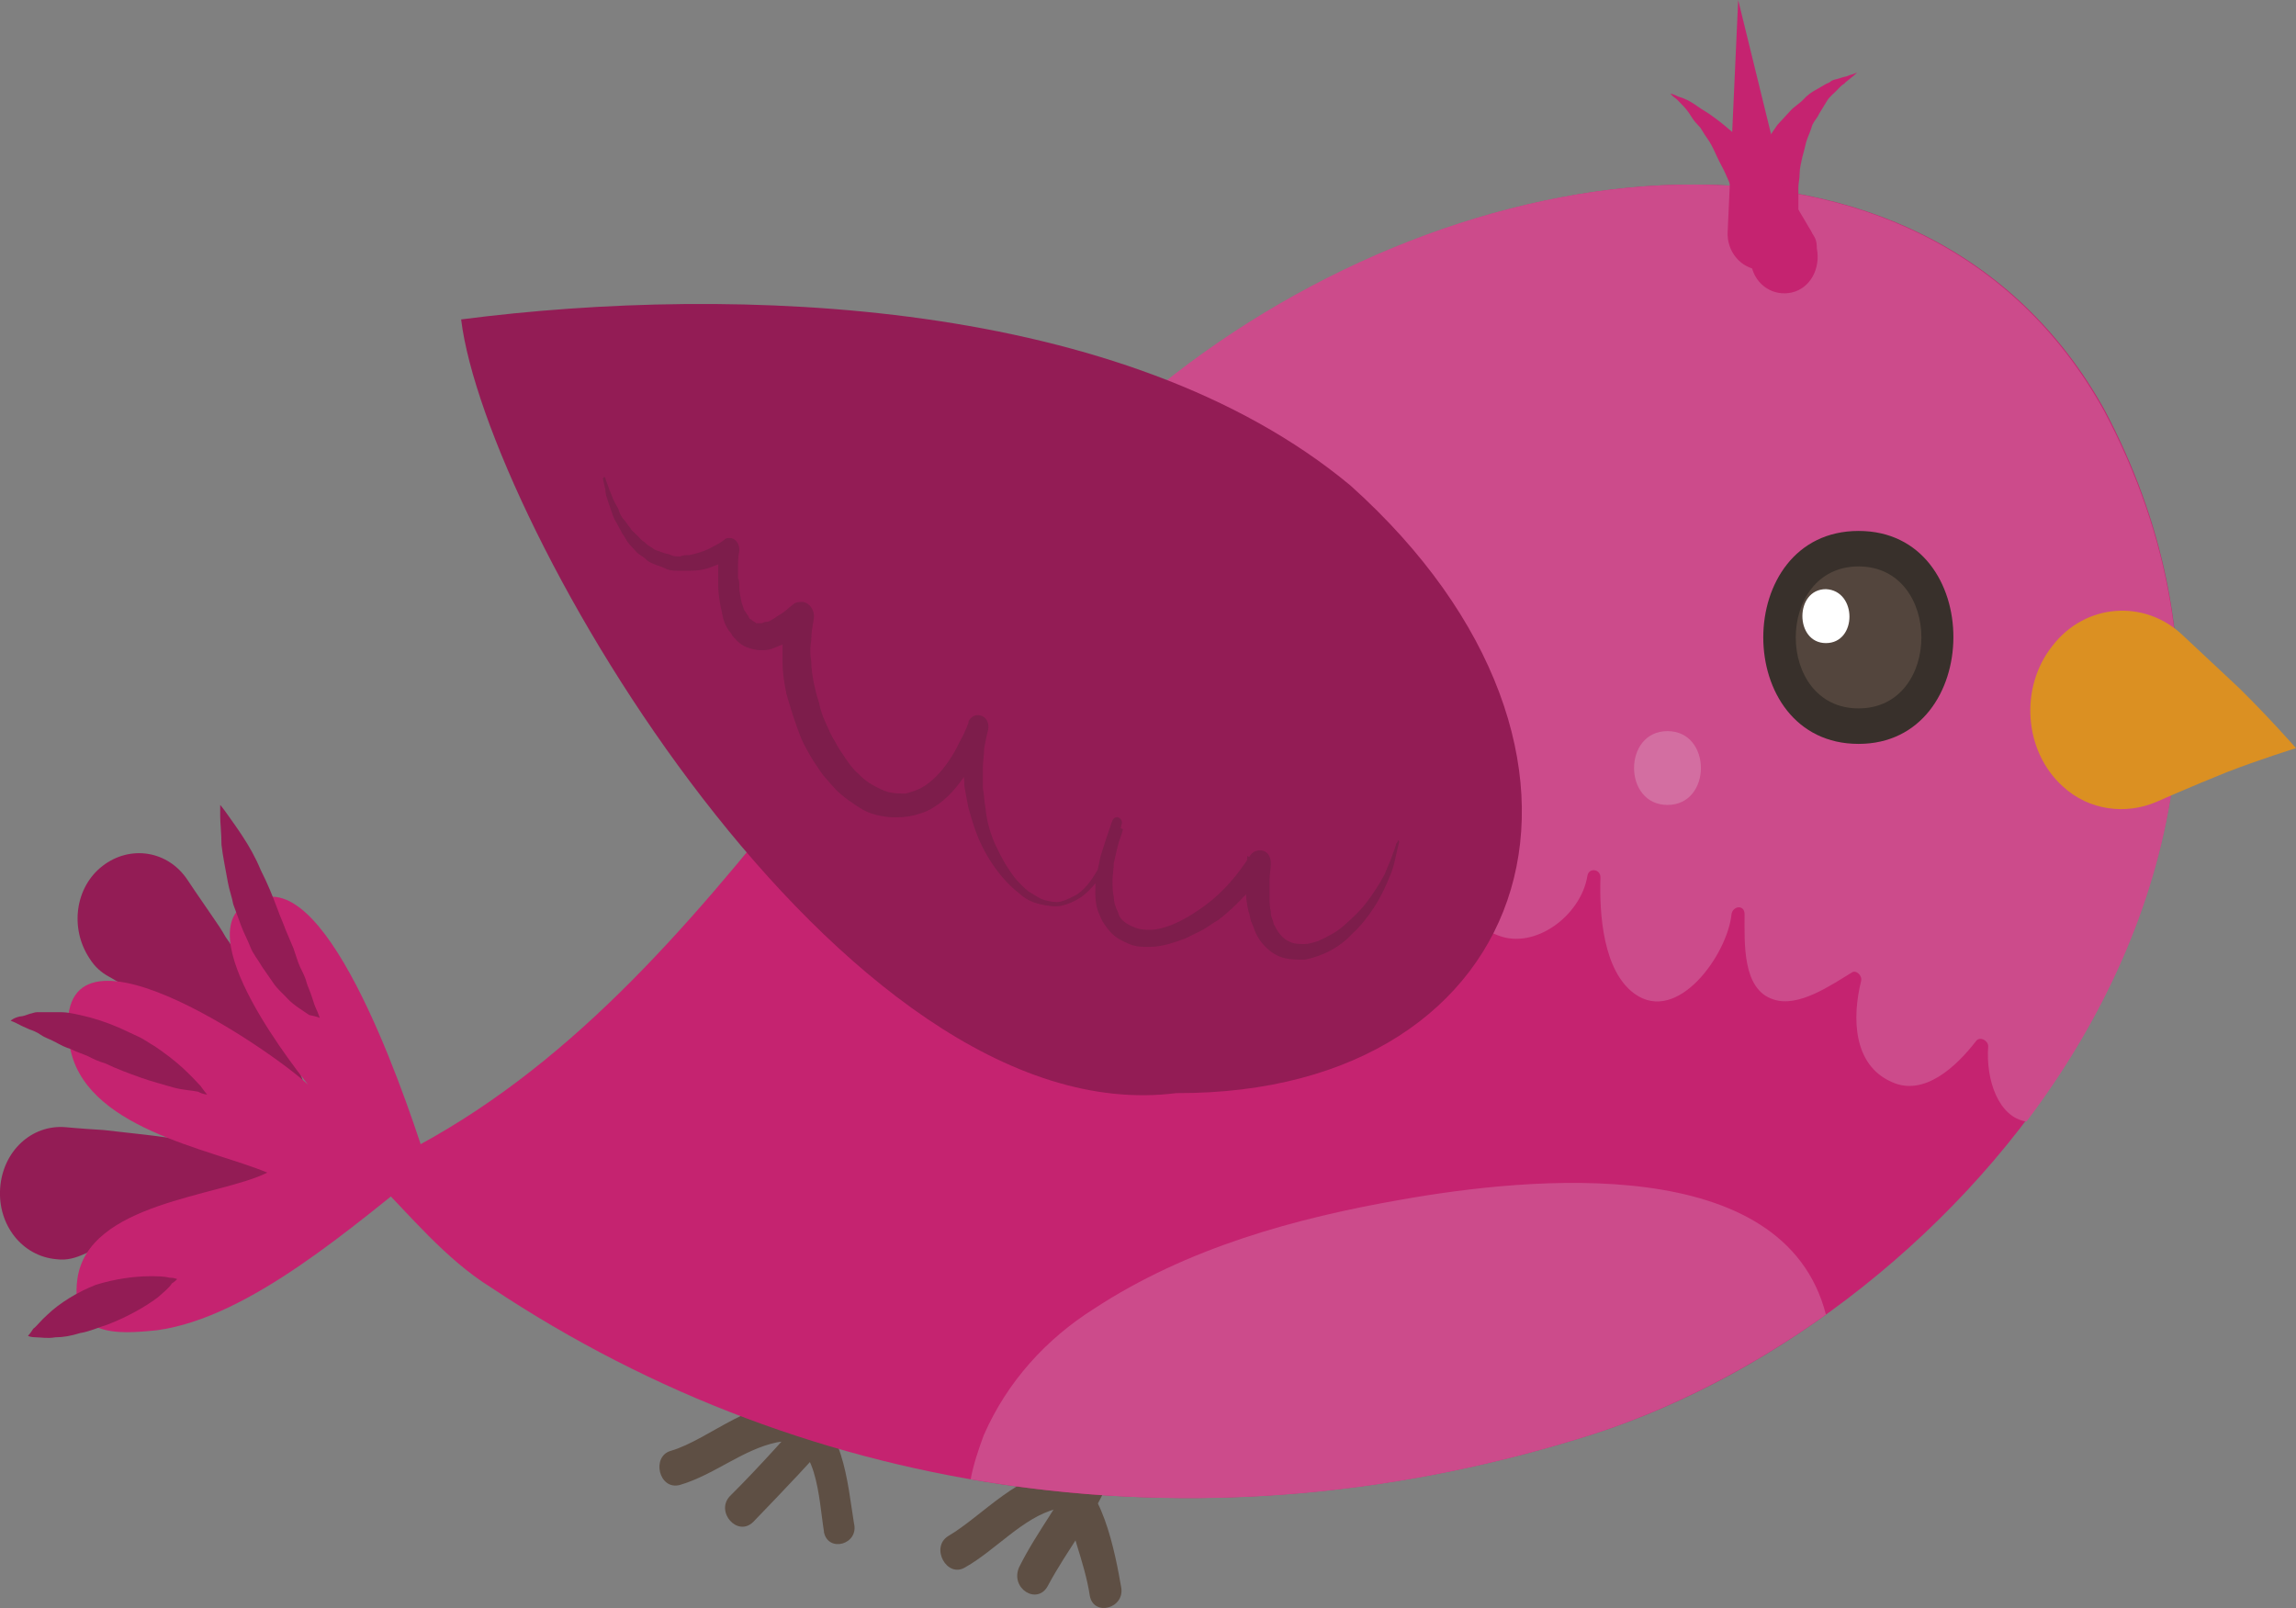 <?xml version="1.0" encoding="UTF-8"?>
<svg id="_Слой_2" data-name="Слой 2" xmlns="http://www.w3.org/2000/svg" viewBox="0 0 161.72 113.27">
  <rect x="0" y="0" width="161.72" height="113.27" fill="#808080" stroke="none"/>
  <defs>
    <style>
      .cls-1 {
        fill: #931c55;
      }

      .cls-2 {
        fill: #fff;
      }

      .cls-3 {
        opacity: .2;
      }

      .cls-3, .cls-4 {
        fill: none;
      }

      .cls-5 {
        fill: #c52370;
      }

      .cls-6 {
        fill: #cc4b8b;
      }

      .cls-4 {
        opacity: .7;
      }

      .cls-7 {
        fill: #d36ea1;
      }

      .cls-8 {
        fill: #5e4f44;
      }

      .cls-9 {
        fill: #db9022;
      }

      .cls-10 {
        fill: #222221;
      }

      .cls-11 {
        fill: #38302b;
      }
    </style>
  </defs>
  <g id="_Слой_8" data-name="Слой 8">
    <g>
      <g>
        <g>
          <path class="cls-8" d="m78.15,104.2c-1.11,2.7-2.95,4.9-4.34,7.5-.74,1.4-2.68.2-2.03-1.3,1.29-2.6,3.14-4.8,4.34-7.5.65-1.5,2.58-.2,2.03,1.3h0Z"/>
          <path class="cls-8" d="m76.76,112.4c-.18-1.2-.55-2.4-.92-3.6-.18-.7-.46-1.4-.83-2-.37-.7-.18-.6-.65-.5-2.31.6-4.24,2.9-6.37,4.1-1.29.8-2.49-1.4-1.2-2.2,2.4-1.4,5.17-4.7,8.12-4.5,2.68.2,3.69,6,4.06,8.1.28,1.5-1.94,2.1-2.21.6h0Z"/>
        </g>
        <g>
          <path class="cls-8" d="m59.33,100.4c-2.03,2.4-4.15,4.6-6.27,6.8-1.11,1.1-2.68-.7-1.66-1.8,2.21-2.2,4.24-4.5,6.27-6.8,1.01-1.1,2.68.6,1.66,1.8h0Z"/>
          <path class="cls-8" d="m58.04,107.9c-.37-2.2-.46-6.9-3.32-6.3-2.4.5-4.43,2.3-6.83,3-1.48.4-2.03-2-.65-2.4,2.77-.8,6.09-4.1,9.13-3.1,3.04.9,3.32,5.4,3.78,8.2.37,1.5-1.84,2.1-2.12.6h0Z"/>
        </g>
      </g>
      <g>
        <path class="cls-5" d="m26.21,82.3c23.71-10.7,34.59-38.2,55.53-55.1,21.31-17.2,53.78-21.2,66.51,1.7,16.7,31.6-9.96,63.7-35.98,72.1-26.94,8.6-54.98,4.8-77.67-10.3-3.23-2-5.81-5.2-8.12-7.5"/>
        <path class="cls-6" d="m69.29,101.1c1.66-3.8,4.43-6.8,7.75-8.9,6.55-4.3,14.21-6.4,21.68-7.7,9.04-1.6,26.94-3.4,29.89,8.1-5.17,3.7-10.79,6.6-16.33,8.4-14.67,4.7-29.61,5.7-43.91,3.2.18-1,.55-2.1.92-3.1Z"/>
        <path class="cls-6" d="m142.72,79c-1.94-.3-2.86-2.9-2.68-5.3,0-.4-.55-.7-.83-.4-1.38,1.8-3.69,4-6,2.9-2.68-1.2-2.77-4.5-2.12-7.1.09-.4-.37-.8-.65-.6-1.48.9-3.78,2.5-5.53,1.9-2.21-.7-2.03-4-2.03-6,0-.7-.83-.6-.92,0-.28,2.8-3.78,7.8-6.83,5.6-2.21-1.6-2.49-5.6-2.4-8.2,0-.6-.83-.7-.92-.1-.46,2.8-3.69,5.2-6.27,4.2-3.32-1.2-2.68-6-2.12-8.9.09-.6-.55-.9-.83-.4-3.51,5.6-9.22-.7-8.39-4.3.37-.5.83-1.1,1.11-1.7.28-.4-.28-1-.65-.7-.74.5-1.11,1.1-1.38,1.9-1.75,2.2-4.34,4.2-6.73,2.4-3.87-2.8-2.95-7.6-2.58-11.8,0-.3-.28-.6-.55-.5-3.51,1.4-6.92,1.5-8.3-3-.46-1.4-.83-3-.74-4.5v-.5c2.31-2.3,4.7-4.6,7.29-6.7,21.31-17.2,53.78-21.2,66.51,1.7,9.59,18,5.07,36.2-5.44,50.1Z"/>
      </g>
      <g>
        <path class="cls-5" d="m126.85,16.1s0-.2-.09-.6c0-.2,0-.4-.09-.7v-1.6c0-.3.09-.6.09-1,0-.3.09-.7.18-1.1.09-.3.18-.7.28-1.1.09-.3.28-.7.37-1,.09-.4.37-.6.55-1,.18-.3.37-.6.55-.9s.46-.5.65-.7.37-.4.55-.5c.18-.2.37-.3.46-.4.28-.2.46-.4.46-.4,0,0-.18.1-.55.2-.18.1-.37.1-.65.2-.28.1-.55.1-.74.3-.28.1-.55.3-.92.5s-.65.4-.92.7c-.28.3-.65.5-.92.8l-.92,1c-.28.4-.55.8-.74,1.1-.28.4-.46.8-.65,1.2-.18.4-.37.8-.55,1.2-.09.4-.28.8-.37,1.2-.09.2-.09.4-.18.5,0,.1-.09.3-.09.4-.09.2-.09.5-.18.6-.09.4-.18.6-.18.6-.37,1.4.37,2.8,1.66,3.1,1.29.4,2.58-.4,2.86-1.8.18-.2.18-.5.09-.8Z"/>
        <path class="cls-5" d="m126.3,15.8l-3.87-15.8-.74,16.3c-.09,1.4.92,2.6,2.21,2.7s2.4-1,2.49-2.4c0-.3,0-.5-.09-.8h0Z"/>
        <path class="cls-5" d="m127.68,16.5s-.09-.2-.28-.5c-.18-.3-.46-.8-.83-1.4s-.83-1.3-1.38-2c-.28-.3-.55-.7-.83-1l-.92-1c-.28-.3-.65-.6-1.01-.9-.28-.3-.65-.6-1.01-.9s-.65-.5-.92-.7-.65-.4-.92-.6c-.55-.4-1.01-.6-1.38-.7-.37-.2-.55-.2-.55-.2,0,0,.18.2.46.4.28.3.65.6,1.01,1.2.18.3.37.5.65.8.18.3.37.6.65,1,.18.3.37.7.55,1.1s.37.7.55,1.1.37.8.46,1.2c.18.4.28.8.37,1.2.28.7.46,1.4.55,2,.18.6.28,1.2.37,1.5.09.4.09.6.09.6.28,1.4,1.57,2.2,2.86,1.9,1.29-.3,2.03-1.7,1.75-3.1,0-.5-.09-.7-.28-1Z"/>
      </g>
      <g>
        <g>
          <path class="cls-1" d="m22.89,79.9s-.46-1.2-1.2-2.9c-.18-.4-.37-.9-.55-1.4s-.46-1-.74-1.5c-.55-1.1-1.11-2.2-1.75-3.4-.65-1.1-1.29-2.2-1.84-3.2-.28-.5-.55-1-.92-1.5-.28-.5-.55-.9-.83-1.3-1.11-1.6-1.84-2.7-1.84-2.7-1.38-2.1-4.06-2.5-6-1s-2.31,4.4-.92,6.5c.37.6.83,1,1.38,1.3l.18.1s1.01.6,2.4,1.4c.37.2.74.5,1.2.7.46.3.83.6,1.29.9.92.6,1.84,1.3,2.86,1.9.92.7,1.84,1.4,2.68,2.1.46.3.83.7,1.29,1,.37.4.74.7,1.11,1,1.29,1.2,2.21,2,2.21,2Z"/>
          <path class="cls-1" d="m21.69,84.1s-.18-.2-.55-.5c-.18-.2-.46-.3-.74-.5s-.65-.4-1.01-.6c-.74-.4-1.66-.8-2.68-1.2-.55-.2-1.01-.3-1.57-.5s-1.11-.3-1.66-.4c-2.21-.4-4.52-.6-6.18-.8-1.66-.1-2.68-.2-2.68-.2h0c-2.4-.2-4.43,1.7-4.61,4.3-.18,2.6,1.57,4.8,3.97,5,.74.1,1.38-.1,2.03-.4,0,0,1.01-.5,2.49-1.2s3.32-1.5,5.26-2.2c.46-.2,1.01-.3,1.48-.5.46-.1.92-.3,1.38-.4.92-.2,1.84-.3,2.58-.3h1.01c.28,0,.55,0,.83.1.37.3.65.3.65.3Z"/>
        </g>
        <path class="cls-5" d="m30.18,82.3c-1.2-3.8-6.46-20-11.44-19.1-6.55.9,1.38,11.2,2.95,13.2-2.4-2.3-18.45-13.4-16.79-2.8.92,5.9,9.87,7.3,13.93,9-3.41,1.7-12.64,2.1-13.38,7.5-.55,4.1,2.77,3.9,5.63,3.6,6.55-.9,13.84-7.4,19.19-11.6"/>
        <g>
          <path class="cls-1" d="m22.52,71.7s-.09-.3-.28-.7c-.09-.2-.18-.5-.28-.8-.09-.3-.28-.7-.37-1-.09-.4-.28-.7-.46-1.1s-.28-.8-.46-1.3c-.18-.4-.37-.9-.55-1.3-.18-.5-.37-.9-.55-1.4-.37-1-.74-1.9-1.2-2.8-.37-.9-.83-1.7-1.29-2.4-.46-.7-.83-1.2-1.11-1.6-.28-.4-.46-.6-.46-.6v.8c0,.5.09,1.2.09,2,.09.8.28,1.7.46,2.7.09.5.28,1,.37,1.5.18.5.37,1,.55,1.5s.46,1,.65,1.5.55.9.83,1.4c.28.4.55.8.83,1.2.28.4.65.7.92,1s.55.5.83.7.46.3.74.5c.55.1.74.2.74.2Z"/>
          <path class="cls-1" d="m14.59,77.1s-.18-.2-.46-.6c-.28-.3-.74-.8-1.29-1.3s-1.2-1-1.94-1.5c-.37-.2-.74-.5-1.2-.7s-.83-.4-1.29-.6c-.92-.4-1.84-.7-2.77-.9-.46-.1-.92-.2-1.29-.2h-1.75c-.18,0-.37.1-.46.1-.28.1-.55.2-.74.2-.46.1-.65.3-.65.3,0,0,.28.1.65.3.18.1.46.2.65.3.28.1.55.2.83.4.28.2.65.3,1.01.5s.74.4,1.11.5c.37.2.74.3,1.2.5.37.2.83.4,1.2.5.83.4,1.66.7,2.49,1,.83.3,1.66.5,2.31.7.74.2,1.29.2,1.75.3.37.2.65.2.65.2Z"/>
          <path class="cls-1" d="m12.47,90.1s-.18-.1-.55-.1c-.37-.1-.83-.1-1.38-.1-1.11,0-2.49.2-3.78.6-1.29.5-2.58,1.3-3.41,2.1-.46.4-.74.8-1.01,1-.18.3-.37.5-.37.5,0,0,.18.1.55.1s.83.1,1.38,0c.55,0,1.11-.1,1.75-.3.65-.1,1.29-.4,1.94-.6,1.29-.5,2.58-1.2,3.51-1.9.46-.4.83-.7,1.01-1,.18-.1.37-.3.37-.3Z"/>
        </g>
      </g>
      <g>
        <g>
          <path class="cls-11" d="m130.91,52.4c-8.95,0-8.95-15,0-15s8.86,15,0,15h0Z"/>
          <g class="cls-4">
            <path class="cls-8" d="m130.91,49.9c-5.9,0-5.9-10,0-10s5.9,10,0,10h0Z"/>
          </g>
          <path class="cls-2" d="m128.61,45.3c-2.21,0-2.21-3.8,0-3.8,2.21.1,2.21,3.8,0,3.8h0Z"/>
        </g>
        <path class="cls-9" d="m151.85,56.5s2.49-1.1,4.98-2.1c2.31-.9,4.89-1.7,4.89-1.7,0,0-1.84-2.1-3.97-4.2-2.03-1.9-4.06-3.8-4.06-3.8h0c-2.68-2.5-6.83-2.2-9.13.8-2.31,2.9-2.03,7.4.74,9.9,1.84,1.7,4.43,2,6.55,1.1Z"/>
        <path class="cls-7" d="m117.45,56.7c-3.14,0-3.14-5.2,0-5.2s3.14,5.2,0,5.2h0Z"/>
      </g>
      <g>
        <path class="cls-1" d="m82.85,77c25.64.1,33.12-24.1,12.27-42.8-15.87-13.2-43.26-14.2-62.64-11.7,1.75,14.3,26.84,57.5,50.37,54.5"/>
        <g class="cls-3">
          <path class="cls-10" d="m98.35,59.4c-.09.4-.28.8-.37,1.1-.18.4-.28.7-.46,1.1-.37.7-.83,1.4-1.29,2s-1.01,1.1-1.57,1.6-1.2.8-1.84,1.1c-.37.1-.65.2-.92.2s-.65,0-.92-.1c-.55-.2-.92-.6-1.2-1.2-.09-.1-.09-.3-.18-.5s-.09-.3-.09-.5c-.09-.3-.09-.7-.09-1.1v-1.1c0-.4.09-.8.09-1.2h0c0-.5-.28-.9-.74-.9-.28,0-.55.1-.74.4-.83,1.3-1.84,2.5-3.04,3.4s-2.58,1.7-3.87,1.8c-.37,0-.65,0-1.01-.1-.28-.1-.55-.2-.83-.4-.28-.2-.46-.4-.55-.8-.18-.3-.28-.7-.28-1-.09-.4-.09-.8-.09-1.2s.09-.8.09-1.2c.09-.4.18-.8.28-1.2.09-.4.28-.8.37-1.2l-.65-.2c-.09.5-.28.9-.37,1.4-.18.5-.37.9-.55,1.3-.46.8-.92,1.6-1.66,2.1-.37.2-.74.4-1.11.5-.37.1-.83,0-1.2-.1s-.74-.4-1.11-.6c-.37-.3-.65-.6-.92-.9-.55-.7-1.01-1.5-1.38-2.3s-.65-1.7-.74-2.7c-.09-.5-.09-.9-.18-1.4v-1.4c0-.5.09-.9.09-1.4.09-.5.18-.9.28-1.3.09-.4-.09-.9-.55-1-.37-.1-.65.1-.83.4v.1c-.18.5-.37.9-.65,1.4-.18.4-.46.9-.74,1.3-.55.8-1.2,1.5-1.94,1.9-.37.2-.74.3-1.11.4-.37,0-.74,0-1.2-.1-.37-.1-.74-.3-1.11-.5-.37-.2-.74-.5-1.01-.8-.37-.3-.65-.7-.92-1.1s-.55-.8-.74-1.2c-.28-.4-.46-.9-.65-1.3s-.37-.9-.46-1.4c-.18-.5-.28-1-.37-1.4-.09-.5-.18-1-.18-1.5-.09-.5-.09-1,0-1.5,0-.5.09-1,.18-1.5.09-.6-.28-1.1-.74-1.2-.28,0-.55,0-.74.2h0c-.28.2-.55.5-.92.7-.18.1-.28.2-.46.3-.18.1-.28.2-.46.2s-.28.1-.37.1h-.37c-.09-.1-.18-.1-.28-.2,0,0-.09-.1-.18-.1l-.09-.2c-.09-.1-.18-.3-.28-.4-.09-.2-.09-.3-.18-.5-.09-.4-.18-.8-.18-1.2,0-.2,0-.4-.09-.6v-.6c0-.4,0-.9.09-1.3v-.1c0-.4-.28-.8-.65-.8-.18,0-.28,0-.37.1-.37.3-.83.5-1.2.7-.46.2-.83.3-1.29.4-.18,0-.46,0-.65.1-.18,0-.46,0-.65-.1s-.46-.1-.65-.2-.46-.1-.65-.3c-.18-.1-.37-.2-.55-.4-.18-.1-.37-.3-.55-.5s-.37-.3-.46-.5c-.18-.2-.28-.4-.46-.6s-.28-.4-.37-.7c-.09-.2-.28-.5-.37-.7s-.18-.5-.28-.7l-.28-.8h0c0-.1-.09-.1-.09-.1l-.09.1.18.8c0,.3.09.5.18.8s.18.5.28.8c.09.3.18.5.37.8.09.2.28.5.37.7.18.2.28.5.46.7l.55.6c.18.2.46.3.65.5s.46.3.74.4.55.2.74.3c.28.1.55.1.83.1h.83c.55,0,1.11-.1,1.57-.3.55-.2,1.01-.4,1.48-.7l-1.01-.7c-.09.5-.09.9-.09,1.4v1.4c0,.5.09,1,.18,1.5.09.3.09.5.18.8s.18.5.37.8c.09.1.18.2.28.4l.28.3c.18.2.46.4.74.5s.65.2.92.2.55,0,.83-.1.46-.2.74-.3c.28-.1.46-.2.65-.4.46-.2.74-.6,1.11-.9l-1.57-1c-.09.6-.18,1.2-.18,1.8v1.8c0,.6.09,1.2.18,1.7.09.6.28,1.1.46,1.7s.37,1.1.55,1.6.46,1,.74,1.5.65,1,.92,1.4c.37.4.74.9,1.2,1.3s.92.7,1.38,1,1.01.5,1.66.6c.55.1,1.2.1,1.84,0,.55-.1,1.2-.3,1.66-.6,1.01-.6,1.75-1.5,2.4-2.5.28-.5.55-1,.83-1.5s.46-1,.65-1.5l-1.38-.5c-.09.5-.18,1-.28,1.5-.09.5-.09,1-.09,1.5s.09,1,.09,1.5c.09.5.18,1,.28,1.5.28,1,.55,1.9,1.01,2.8s1.01,1.7,1.66,2.4c.37.4.74.7,1.11,1,.37.3.83.5,1.29.6s1.01.2,1.48.1.92-.3,1.38-.6c.83-.6,1.38-1.4,1.84-2.3.18-.4.46-.9.55-1.4.18-.5.37-.9.46-1.4.09-.2,0-.4-.18-.5s-.37,0-.46.2h0c-.28.8-.55,1.6-.83,2.5-.09.4-.18.9-.28,1.3-.09.4-.09.9-.09,1.4s.09,1,.28,1.4c.18.5.46.9.83,1.3s.83.6,1.29.8c.46.2.92.2,1.38.2.92,0,1.75-.3,2.58-.6.37-.2.83-.4,1.2-.6s.74-.5,1.11-.7c.65-.5,1.29-1.1,1.94-1.8.28-.3.55-.7.83-1,.28-.4.46-.7.74-1.1l-1.48-.6c0,.4-.09.9-.09,1.3v1.3c0,.4.09.9.18,1.3.09.2.09.4.18.7.09.2.18.4.28.7.37.9,1.2,1.7,2.12,1.9.46.1.92.1,1.38.1.46-.1.83-.2,1.29-.4.74-.3,1.48-.8,2.03-1.4.65-.6,1.11-1.2,1.57-1.9.46-.7.83-1.5,1.11-2.2.18-.4.28-.8.37-1.2.09-.4.18-.8.28-1.2q0-.1-.09-.1c0,.1-.09.2-.09.2Z"/>
        </g>
      </g>
    </g>
  </g>
</svg>